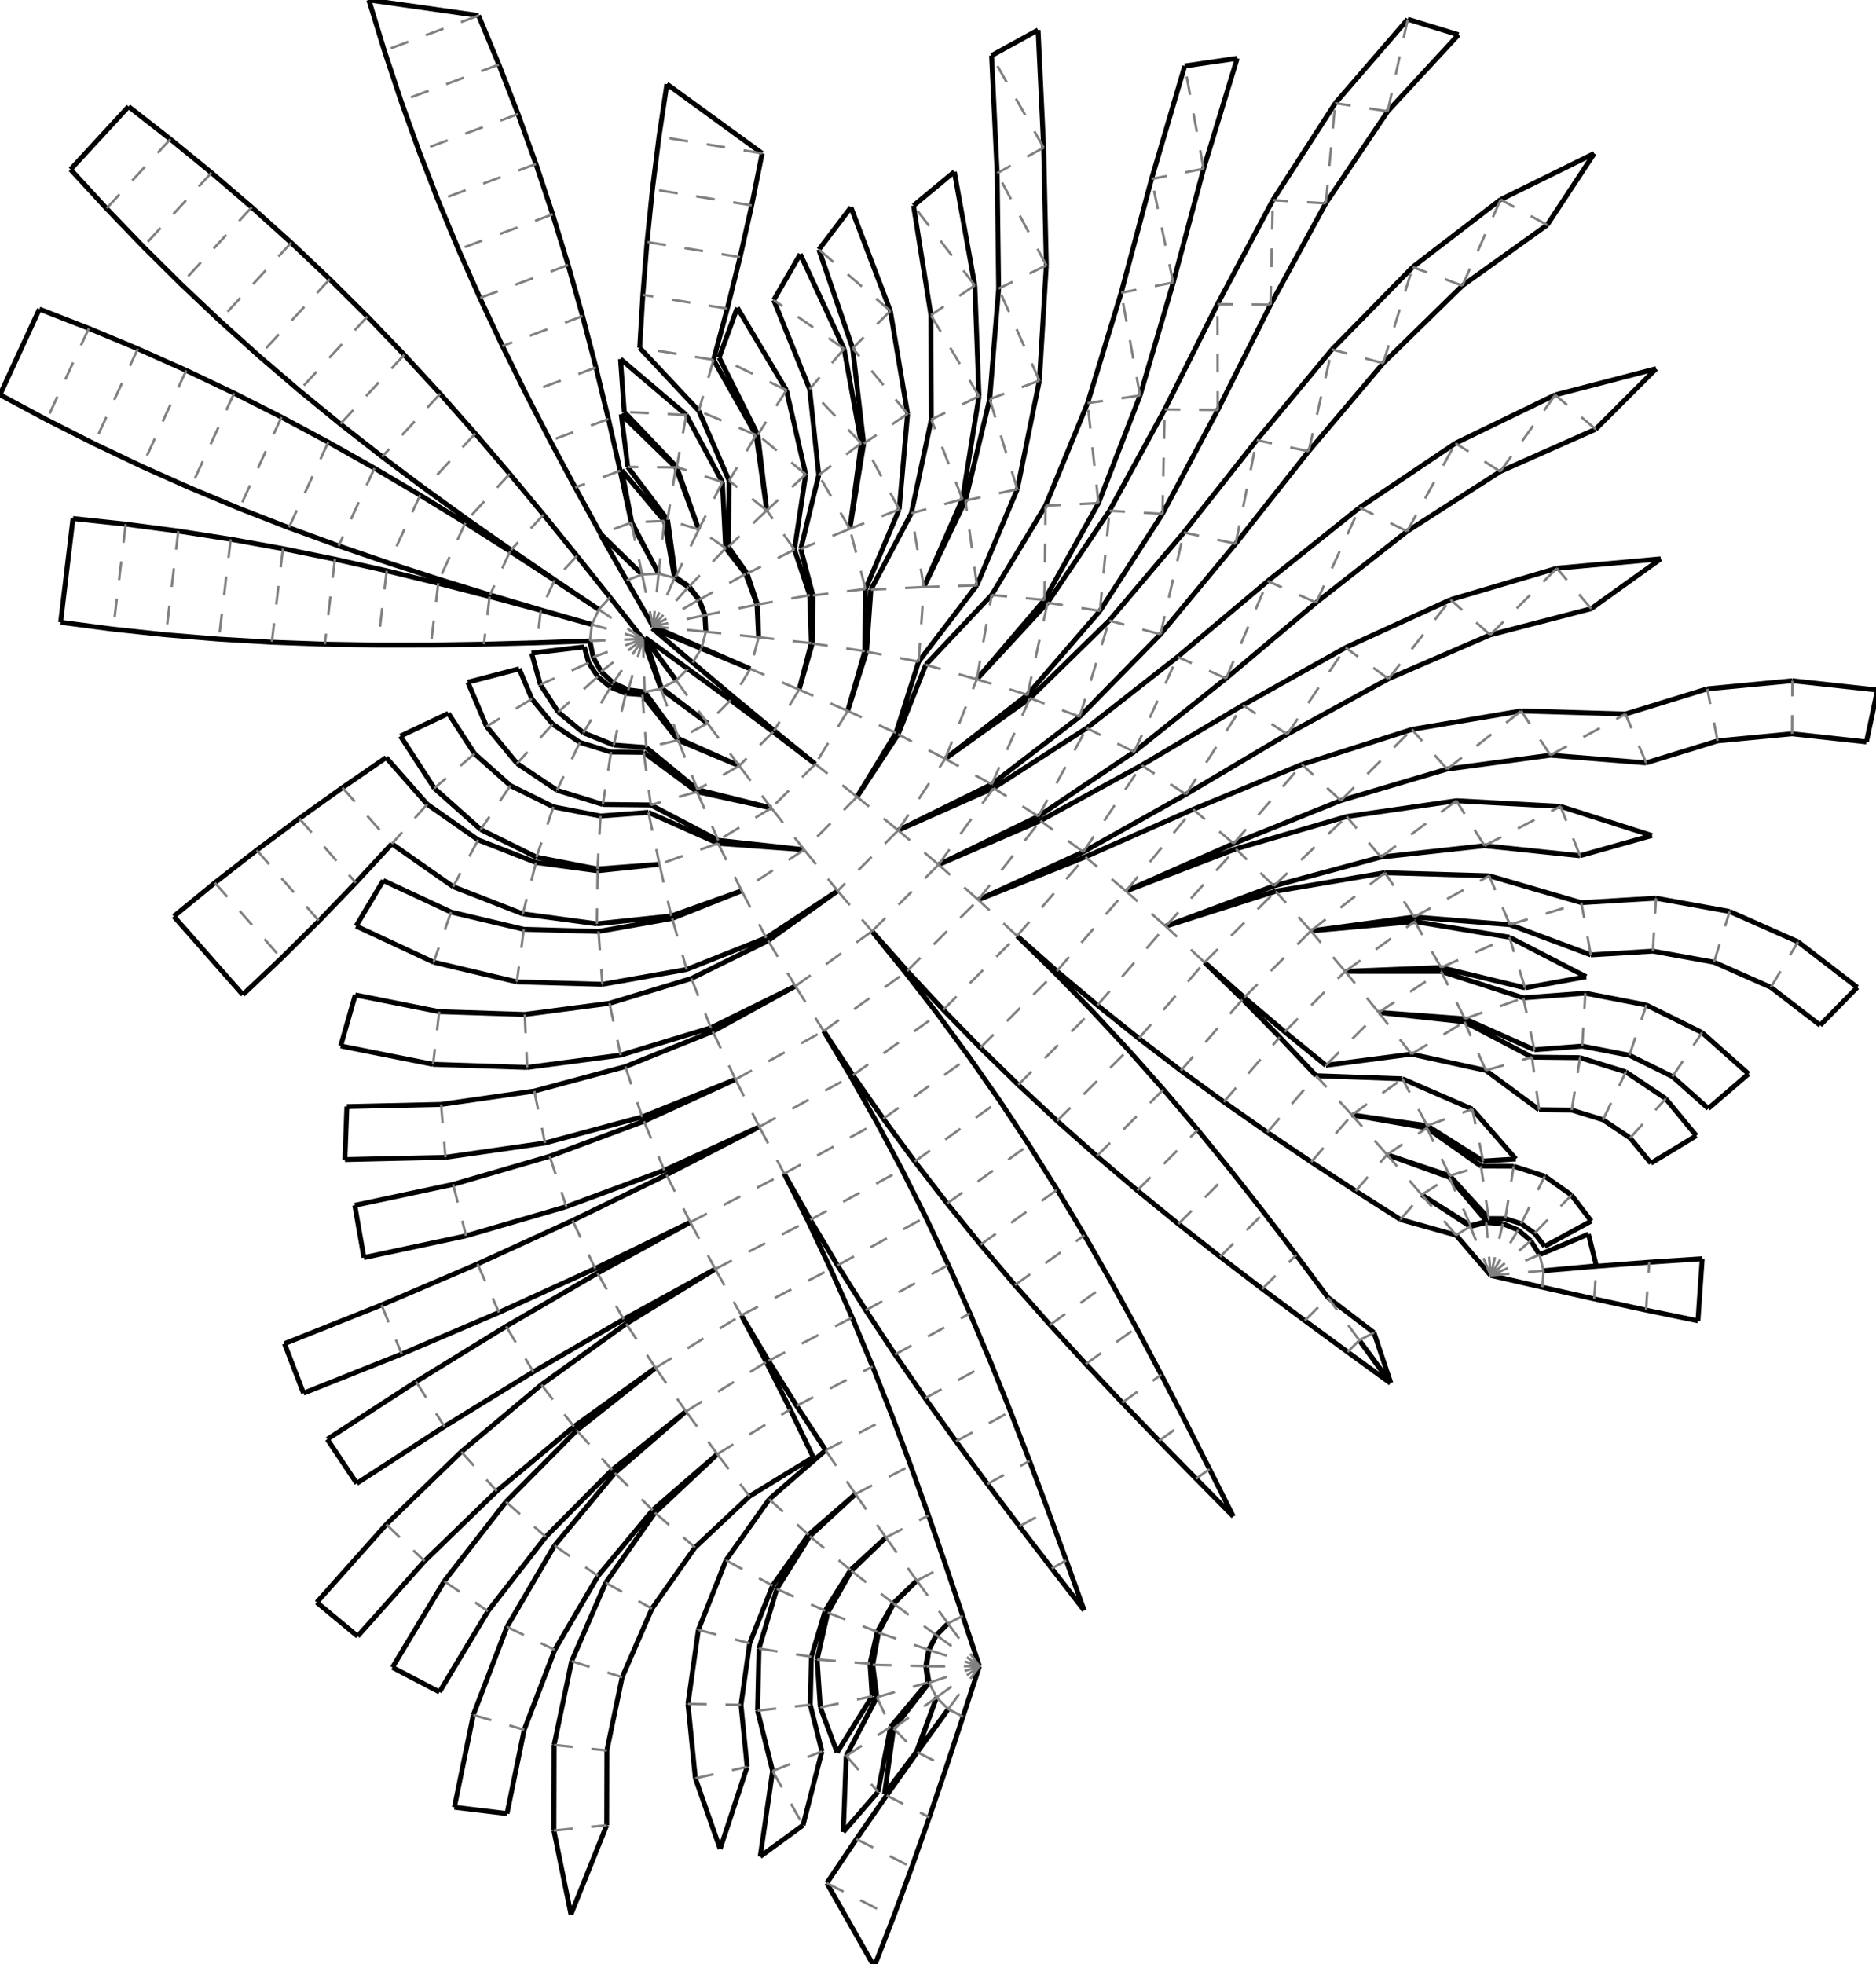 <?xml version="1.0"?>
<svg width="1110" height="1162" version="1.1" xmlns="http://www.w3.org/2000/svg" >
<defs>
<style type="text/css"><![CDATA[
.m {stroke:rgb(255,0,0);stroke-width:1.452;}
.v {stroke:rgb(0,0,255);stroke-width:1.452;}
.b {stroke:rgb(0,0,0);stroke-width:2.905;fill:white}
.n {stroke:rgb(128,128,128);stroke-width:1.452}
.t {stroke:rgb(0,128,0);stroke-width:1.452;}
.c {stroke:rgb(128,128,128);stroke-width:1.452;stroke-dasharray:11.1, 11.1;}
]]></style>
</defs>
<path fill="none" style="stroke:black;stroke-width:2.905;" d=" M 895.609 689.977 L 876.273 689.888 M 880.904 720.928 L 890.693 720.973 M 914.024 695.876 L 895.609 689.977 M 890.693 720.973 L 900.015 723.959 M 929.813 707.038 L 914.024 695.876 M 900.015 723.959 L 908.008 729.61 M 941.514 722.432 L 929.813 707.038 M 913.932 737.403 L 941.514 722.432 M 908.008 729.61 L 913.932 737.403 M 944.535 748.906 L 939.849 730.145 M 913.284 751.79 L 944.535 748.906 M 939.849 730.145 L 910.912 742.293 M 912.614 761.556 L 943.234 768.44 M 944.556 749.149 L 913.284 751.79 M 561.079 1011.16 L 542.726 1036.62 M 559.948 1045.41 L 569.797 1015.61 M 542.278 1036.38 L 554.155 1004.24 M 554.155 1004.24 L 542.528 1036.47 M 542.528 1036.47 L 561.079 1011.16 M 526.956 1021.65 L 548.984 995.406 M 549.7 995.524 L 528.708 1022.61 M 516.358 984.93 L 518.831 1004.11 M 548.984 995.406 L 547.733 985.698 M 519.766 965.896 L 516.358 984.93 M 547.733 985.698 L 549.458 976.062 M 528.74 948.768 L 519.766 965.896 M 549.458 976.062 L 554 967.392 M 542.448 935.131 L 528.74 948.768 M 554 967.392 L 560.94 960.488 M 569.634 955.991 L 559.623 926.247 M 630.88 923.213 L 620.141 893.724 M 603.19 903.027 L 622.298 927.923 M 715.661 869.15 L 701.475 841.155 M 685.757 852.418 L 707.704 874.851 M 772.028 781.297 L 797.337 799.855 M 828.58 721.493 L 861.574 730.745 M 812.941 788.413 L 785.701 767.624 M 841.218 706.858 L 870.188 725.161 M 869.903 725.604 L 841.218 706.858 M 857.805 695.618 L 880.904 720.928 M 870.188 725.161 L 879.64 722.617 M 879.64 722.617 L 857.514 696.45 M 879.149 633.286 L 910.659 656.554 M 877.6 686.913 L 896.898 685.708 M 896.898 685.708 L 871.138 656.202 M 934.862 625.757 L 906.456 625.453 M 910.659 656.554 L 929.994 656.761 M 961.995 634.173 L 934.862 625.757 M 929.994 656.761 L 948.462 662.489 M 985.587 649.998 L 961.995 634.173 M 948.462 662.489 L 964.521 673.261 M 1003.67 671.91 L 985.587 649.998 M 976.827 688.175 L 1003.67 671.91 M 964.521 673.261 L 976.827 688.175 M 943.234 768.44 L 973.905 775.089 M 975.848 746.747 L 944.556 749.149 M 542.726 1036.62 L 524.568 1062.21 M 549.871 1075.13 L 559.948 1045.41 M 519.493 1060.11 L 526.956 1021.65 M 528.708 1022.61 L 523.339 1061.41 M 523.339 1061.41 L 542.278 1036.38 M 485.368 1010.15 L 495.294 1036.77 M 495.294 1036.77 L 516.05 1003.55 M 518.831 1004.11 L 500.682 1038.82 M 483.47 981.807 L 485.368 1010.15 M 516.05 1003.55 L 514.757 984.258 M 489.758 954.104 L 483.47 981.807 M 514.757 984.258 L 519.038 965.401 M 503.707 929.357 L 489.758 954.104 M 519.038 965.401 L 528.532 948.556 M 524.151 909.633 L 503.707 929.357 M 528.532 948.556 L 542.448 935.131 M 559.623 926.247 L 549.383 896.58 M 620.141 893.724 L 609.176 864.318 M 584.272 877.986 L 603.19 903.027 M 701.475 841.155 L 687.074 813.271 M 663.982 829.817 L 685.757 852.418 M 785.701 767.624 L 766.949 742.459 M 746.862 762.546 L 772.028 781.297 M 802.112 704.628 L 828.58 721.493 M 820.68 683.128 L 857.805 695.618 M 857.514 696.45 L 820.68 683.128 M 844.476 666.008 L 877.6 686.913 M 876.273 689.888 L 844.271 667.302 M 866.712 602.765 L 907.874 621.079 M 906.456 625.453 L 866.549 604.543 M 938.018 587.596 L 901.344 590.382 M 907.874 621.079 L 936.201 618.927 M 974.124 594.605 L 938.018 587.596 M 936.201 618.927 L 964.088 624.341 M 1007.09 610.911 L 974.124 594.605 M 964.088 624.341 L 989.552 636.935 M 1034.58 635.352 L 1007.09 610.911 M 1010.78 655.813 L 1034.58 635.352 M 989.552 636.935 L 1010.78 655.813 M 1004.65 781.392 L 1007.16 744.698 M 973.905 775.089 L 1004.65 781.392 M 1007.16 744.698 L 975.848 746.747 M 524.568 1062.21 L 506.701 1088.02 M 539.46 1104.74 L 549.871 1075.13 M 475.145 1079.82 L 486.293 1036.17 M 500.682 1038.82 L 498.958 1083.84 M 498.958 1083.84 L 519.493 1060.11 M 448.227 1012.07 L 457.127 1047.75 M 486.293 1036.17 L 479.419 1008.6 M 449.079 975.297 L 448.227 1012.07 M 479.419 1008.6 L 480.077 980.202 M 459.621 940.06 L 449.079 975.297 M 480.077 980.202 L 488.22 952.986 M 479.105 908.865 L 459.621 940.06 M 488.22 952.986 L 503.268 928.892 M 506.142 883.93 L 479.105 908.865 M 503.268 928.892 L 524.151 909.633 M 549.383 896.58 L 538.81 867.031 M 609.176 864.318 L 597.881 835.037 M 565.638 852.733 L 584.272 877.986 M 687.074 813.271 L 672.361 785.55 M 642.464 806.972 L 663.982 829.817 M 766.949 742.459 L 747.916 717.505 M 721.909 743.513 L 746.862 762.546 M 775.836 687.467 L 802.112 704.628 M 799.876 659.631 L 844.476 666.008 M 844.271 667.302 L 799.876 659.631 M 835.134 623.671 L 879.149 633.286 M 871.138 656.202 L 829.811 638.261 M 852.66 572.416 L 902.337 584.439 M 901.344 590.382 L 852.705 574.681 M 893.37 547.039 L 941.254 564.913 M 902.337 584.439 L 938.525 577.864 M 938.525 577.864 L 893.094 554.447 M 979.828 531.382 L 935.661 534.031 M 941.254 564.913 L 977.968 562.71 M 1023.37 539.24 L 979.828 531.382 M 977.968 562.71 L 1014.16 569.242 M 1063.83 557.161 L 1023.37 539.24 M 1014.16 569.242 L 1047.79 584.139 M 1098.9 584.132 L 1063.83 557.161 M 1076.95 606.559 L 1098.9 584.132 M 1047.79 584.139 L 1076.95 606.559 M 506.701 1088.02 L 489.21 1114.07 M 528.62 1134.19 L 539.46 1104.74 M 411.432 1052.08 L 426.081 1093.83 M 426.081 1093.83 L 442.072 1045.28 M 457.127 1047.75 L 449.808 1098.34 M 449.808 1098.34 L 475.145 1079.82 M 407.061 1008.05 L 411.432 1052.08 M 442.072 1045.28 L 438.438 1008.68 M 413.214 964.231 L 407.061 1008.05 M 438.438 1008.68 L 443.553 972.261 M 429.543 923.108 L 413.214 964.231 M 443.553 972.261 L 457.127 938.078 M 455.124 887.006 L 429.543 923.108 M 457.127 938.078 L 478.391 908.068 M 488.509 857.969 L 455.124 887.006 M 478.391 908.068 L 506.142 883.93 M 538.81 867.031 L 527.809 837.639 M 597.881 835.037 L 586.162 805.924 M 547.373 827.212 L 565.638 852.733 M 672.361 785.55 L 657.246 758.046 M 621.279 783.817 L 642.464 806.972 M 747.916 717.505 L 728.522 692.832 M 697.235 724.118 L 721.909 743.513 M 749.813 669.925 L 775.836 687.467 M 784.453 630.284 L 835.134 623.671 M 829.811 638.261 L 778.733 636.438 M 815.74 598.997 L 866.712 602.765 M 866.549 604.543 L 815.74 598.997 M 836.765 542.491 L 893.37 547.039 M 893.094 554.447 L 837.067 545.18 M 878.386 500.333 L 934.863 506.269 M 935.661 534.031 L 881.144 518.135 M 917.388 446.786 L 973.993 451.334 M 934.863 506.269 L 977.46 494.303 M 977.46 494.303 L 923.35 477.073 M 1010.15 407.547 L 961.767 422.43 M 973.993 451.334 L 1016.28 438.326 M 1060.55 402.752 L 1010.15 407.547 M 1016.28 438.326 L 1060.33 434.135 M 1110.87 408.244 L 1060.55 402.752 M 1104.32 438.935 L 1110.87 408.244 M 1060.33 434.135 L 1104.32 438.935 M 327.732 1082.96 L 337.834 1132.57 M 337.834 1132.57 L 358.962 1079.85 M 489.21 1114.07 L 517.267 1163.45 M 517.267 1163.45 L 528.62 1134.19 M 327.866 1032.34 L 327.732 1082.96 M 358.962 1079.85 L 359.078 1035.61 M 338.229 982.787 L 327.866 1032.34 M 359.078 1035.61 L 368.137 992.299 M 358.395 936.353 L 338.229 982.787 M 368.137 992.299 L 385.762 951.715 M 387.531 894.955 L 358.395 936.353 M 385.762 951.715 L 411.228 915.532 M 424.434 860.301 L 387.531 894.955 M 411.228 915.532 L 443.482 885.243 M 481.193 862.099 L 467.58 833.821 M 443.482 885.243 L 481.193 862.099 M 527.809 837.639 L 516.296 808.443 M 471.332 831.703 L 488.509 857.969 M 586.162 805.924 L 573.936 777.02 M 529.557 801.376 L 547.373 827.212 M 657.246 758.046 L 641.652 730.81 M 600.503 760.296 L 621.279 783.817 M 728.522 692.832 L 708.7 668.5 M 672.904 704.296 L 697.235 724.118 M 778.733 636.438 L 757.188 613.619 M 724.1 651.932 L 749.813 669.925 M 760.121 610.462 L 784.453 630.284 M 795.918 574.666 L 852.66 572.416 M 852.705 574.681 L 795.918 574.666 M 817.051 507.073 L 878.386 500.333 M 881.144 518.135 L 819.467 516.305 M 856.237 455.03 L 917.388 446.786 M 923.35 477.073 L 861.736 473.73 M 881.757 375.623 L 941.484 360.13 M 961.767 422.43 L 900.09 420.6 M 887.726 278.939 L 944.131 253.923 M 941.484 360.13 L 982.634 330.644 M 982.634 330.644 L 921.181 336.199 M 865.28 169.006 L 915.463 133.103 M 944.131 253.923 L 979.928 218.127 M 979.928 218.127 L 920.2 233.619 M 821.075 65.88 L 862.965 20.575 M 862.965 20.575 L 832.951 11.406 M 915.463 133.103 L 943.284 90.811 M 943.284 90.811 L 887.922 118.057 M 41.763 100.257 L 63.022 123.343 M 76.075 63.036 L 41.763 100.257 M 100.811 82.35 L 76.075 63.036 M 280.041 1014.58 L 268.851 1069.2 M 300.008 1072.96 L 310.168 1023.37 M 268.851 1069.2 L 300.008 1072.96 M 299.979 962.513 L 280.041 1014.58 M 310.168 1023.37 L 328.272 976.095 M 328.135 914.391 L 299.979 962.513 M 328.272 976.095 L 353.837 932.401 M 363.755 871.499 L 328.135 914.391 M 353.837 932.401 L 386.179 893.456 M 405.887 834.984 L 363.755 871.499 M 386.179 893.456 L 424.434 860.301 M 467.58 833.821 L 453.405 805.821 M 516.296 808.443 L 504.203 779.483 M 454.683 805.1 L 471.332 831.703 M 573.936 777.02 L 561.135 748.365 M 512.259 775.19 L 529.557 801.376 M 641.652 730.81 L 625.519 703.891 M 580.199 736.364 L 600.503 760.296 M 708.7 668.5 L 688.396 644.569 M 648.972 683.993 L 672.904 704.296 M 757.188 613.619 L 735.192 591.233 M 698.75 633.429 L 724.1 651.932 M 736.19 590.159 L 760.121 610.462 M 775.614 550.735 L 836.765 542.491 M 837.067 545.18 L 775.614 550.735 M 793.333 473.63 L 856.237 455.03 M 861.736 473.73 L 796.811 483.089 M 821.527 401.608 L 881.757 375.623 M 900.09 420.6 L 835.414 431.549 M 832.535 314.39 L 887.726 278.939 M 921.181 336.199 L 858.277 354.799 M 818.393 214.882 L 865.28 169.006 M 920.2 233.619 L 861.167 262.22 M 784.43 120.286 L 821.075 65.88 M 887.922 118.057 L 835.889 158 M 283.163 9.221 L 218.218 0 M 218.218 0 L 227.401 30.01 M 832.951 11.406 L 790.066 61.042 M 63.022 123.343 L 84.782 145.958 M 125.118 102.202 L 100.811 82.35 M 0 233.516 L 27.669 248.327 M 23.321 182.875 L 0 233.516 M 52.562 194.272 L 23.321 182.875 M 262.845 935.488 L 232.19 986.496 M 260.009 1001.02 L 288.729 953.236 M 232.19 986.496 L 260.009 1001.02 M 299.377 888.509 L 262.845 935.488 M 288.729 953.236 L 322.954 909.224 M 341.262 846.234 L 299.377 888.509 M 322.954 909.224 L 362.194 869.617 M 387.899 809.267 L 341.262 846.234 M 362.194 869.617 L 405.887 834.984 M 453.405 805.821 L 438.62 778.138 M 504.203 779.483 L 491.478 750.795 M 438.62 778.138 L 454.683 805.1 M 561.135 748.365 L 547.71 719.998 M 495.539 748.63 L 512.259 775.19 M 625.519 703.891 L 608.8 677.331 M 560.425 711.994 L 580.199 736.364 M 688.396 644.569 L 667.573 621.089 M 625.492 663.169 L 648.972 683.993 M 735.192 591.233 L 712.71 569.335 M 673.813 614.375 L 698.75 633.429 M 712.71 569.335 L 736.19 590.159 M 753.71 524.124 L 817.051 507.073 M 819.467 516.305 L 754.791 527.255 M 761.635 434.409 L 821.527 401.608 M 835.414 431.549 L 770.346 452.264 M 778.787 356.511 L 832.535 314.39 M 858.277 354.799 L 796.151 383.142 M 774.27 266.998 L 818.393 214.882 M 861.167 262.22 L 804.489 300.305 M 751.752 180.246 L 784.43 120.286 M 835.889 158 L 788.08 206.757 M 712.164 99.836 L 732.046 34.509 M 732.046 34.509 L 700.993 39.05 M 790.066 61.042 L 753.099 118.457 M 227.401 30.01 L 237.283 59.797 M 295.193 38.208 L 283.163 9.221 M 84.782 145.958 L 107.065 168.058 M 148.955 122.617 L 125.118 102.202 M 27.669 248.327 L 55.677 262.487 M 81.529 206.35 L 52.562 194.272 M 228.55 901.879 L 187.421 948.011 M 211.594 968.026 L 251.197 923.606 M 187.421 948.011 L 211.594 968.026 M 272.936 858.873 L 228.55 901.879 M 251.197 923.606 L 293.937 882.195 M 320.343 819.222 L 272.936 858.873 M 293.937 882.195 L 339.586 844.014 M 370.518 783.136 L 320.343 819.222 M 339.586 844.014 L 387.899 809.267 M 423.192 750.809 L 370.518 783.136 M 491.478 750.795 L 478.086 722.412 M 547.71 719.998 L 533.625 691.952 M 479.445 721.688 L 495.539 748.63 M 608.8 677.331 L 591.464 651.17 M 541.226 687.167 L 560.425 711.994 M 667.573 621.089 L 646.206 598.101 M 602.505 641.803 L 625.492 663.169 M 649.327 594.744 L 673.813 614.375 M 689.723 547.969 L 753.71 524.124 M 754.791 527.255 L 689.723 547.969 M 729.95 499.038 L 793.333 473.63 M 796.811 483.089 L 731.254 502.2 M 725.471 401.339 L 778.787 356.511 M 796.151 383.142 L 735.389 417.203 M 731.116 321.678 L 774.27 266.998 M 804.489 300.305 L 750.088 343.811 M 720.542 242.52 L 751.752 180.246 M 788.08 206.757 L 743.596 260.361 M 694.186 167.134 L 712.164 99.836 M 753.099 118.457 L 720.37 179.947 M 617.517 87.359 L 614.225 17.779 M 614.225 17.779 L 586.719 32.889 M 700.993 39.05 L 681.369 105.887 M 237.283 59.797 L 247.885 89.336 M 306.516 67.477 L 295.193 38.208 M 107.065 168.058 L 129.878 189.611 M 172.289 143.603 L 148.955 122.617 M 55.677 262.487 L 84.02 275.963 M 110.194 219.127 L 81.529 206.35 M 35.881 368.155 L 66.997 372.244 M 43.18 306.784 L 35.881 368.155 M 74.387 310.108 L 43.18 306.784 M 246.164 817.423 L 193.672 851.484 M 211.077 877.599 L 262.922 843.958 M 193.672 851.484 L 211.077 877.599 M 299.476 784.662 L 246.164 817.423 M 262.922 843.958 L 315.578 811.6 M 353.576 753.219 L 299.476 784.662 M 315.578 811.6 L 369.012 780.544 M 408.432 723.113 L 353.576 753.219 M 369.012 780.544 L 423.192 750.809 M 478.086 722.412 L 464.009 694.363 M 533.625 691.952 L 518.865 664.257 M 464.009 694.363 L 479.445 721.688 M 591.464 651.17 L 573.499 625.437 M 522.635 661.883 L 541.226 687.167 M 646.206 598.101 L 624.289 575.639 M 580.043 619.886 L 602.505 641.803 M 625.325 574.524 L 649.327 594.744 M 666.224 527.166 L 729.95 499.038 M 731.254 502.2 L 666.224 527.166 M 701.728 469.952 L 761.635 434.409 M 770.346 452.264 L 705.948 478.819 M 750.088 343.811 L 696.772 388.639 M 686.633 375.282 L 731.116 321.678 M 743.596 260.361 L 700.442 315.042 M 687.813 304.01 L 720.542 242.52 M 720.37 179.947 L 689.16 242.221 M 674.562 233.97 L 694.186 167.134 M 681.369 105.887 L 663.391 173.185 M 619.101 156.998 L 617.517 87.359 M 586.719 32.889 L 590.011 102.469 M 450.941 90.733 L 394.602 49.769 M 394.602 49.769 L 389.941 80.804 M 317.118 97.016 L 306.516 67.477 M 247.885 89.336 L 259.208 118.606 M 195.102 165.156 L 172.289 143.603 M 129.878 189.611 L 153.212 210.597 M 138.537 232.603 L 110.194 219.127 M 84.02 275.963 L 112.685 288.74 M 105.503 314.196 L 74.387 310.108 M 66.997 372.244 L 98.204 375.567 M 179.572 824.225 L 237.7 801.062 M 168.313 794.931 L 179.572 824.225 M 225.726 772.052 L 168.313 794.931 M 237.7 801.062 L 295.243 776.479 M 282.56 747.772 L 225.726 772.052 M 295.243 776.479 L 352.165 750.49 M 338.781 722.104 L 282.56 747.772 M 352.165 750.49 L 408.432 723.113 M 394.355 695.063 L 338.781 722.104 M 449.249 666.667 L 394.355 695.063 M 518.865 664.257 L 503.429 636.932 M 504.67 636.15 L 522.635 661.883 M 573.499 625.437 L 554.908 600.153 M 558.125 597.423 L 580.043 619.886 M 624.289 575.639 L 601.827 553.722 M 601.827 553.722 L 625.325 574.524 M 705.948 478.819 L 642.222 506.947 M 640.966 504.013 L 701.728 469.952 M 735.389 417.203 L 675.481 452.746 M 671.07 444.845 L 725.471 401.339 M 700.442 315.042 L 656.319 367.158 M 650.846 361.424 L 687.813 304.01 M 689.16 242.221 L 656.483 302.18 M 649.964 297.672 L 674.562 233.97 M 663.391 173.185 L 643.508 238.512 M 614.995 225.16 L 619.101 156.998 M 590.011 102.469 L 590.891 170.749 M 576.784 168.85 L 564.673 101.647 M 564.673 101.647 L 540.509 121.672 M 444.772 121.504 L 450.941 90.733 M 389.941 80.804 L 386.034 111.944 M 327 126.803 L 317.118 97.016 M 259.208 118.606 L 271.238 147.592 M 217.385 187.256 L 195.102 165.156 M 153.212 210.597 L 177.049 231.012 M 166.545 246.763 L 138.537 232.603 M 112.685 288.74 L 141.652 300.818 M 136.511 319.039 L 105.503 314.196 M 98.204 375.567 L 129.482 378.133 M 102.848 542.116 L 143.685 588.506 M 127.146 522.253 L 102.848 542.116 M 143.685 588.506 L 166.468 566.923 M 215.313 744.01 L 275.762 731.144 M 209.905 713.096 L 215.313 744.01 M 268.112 700.707 L 209.905 713.096 M 275.762 731.144 L 335.111 713.899 M 325.26 684.101 L 268.112 700.707 M 335.111 713.899 L 393.043 692.368 M 381.043 663.37 L 325.26 684.101 M 393.043 692.368 L 449.249 666.667 M 435.164 638.621 L 381.043 663.37 M 503.429 636.932 L 487.335 609.989 M 487.335 609.989 L 504.67 636.15 M 554.908 600.153 L 535.709 575.326 M 536.759 574.436 L 558.125 597.423 M 642.222 506.947 L 578.84 532.355 M 578.84 532.355 L 640.966 504.013 M 675.481 452.746 L 615.59 485.547 M 614.392 482.931 L 671.07 444.845 M 696.772 388.639 L 643.025 430.761 M 638.824 424.039 L 686.633 375.282 M 656.483 302.18 L 619.838 356.587 M 617.998 354.953 L 649.964 297.672 M 643.508 238.512 L 618.617 299.202 M 601.919 289.441 L 614.995 225.16 M 590.891 170.749 L 585.591 236.131 M 579.263 234.399 L 576.784 168.85 M 540.509 121.672 L 550.804 186.456 M 526.803 183.965 L 503.478 122.656 M 503.478 122.656 L 484.499 147.65 M 437.885 152.123 L 444.772 121.504 M 386.034 111.944 L 382.855 143.166 M 336.183 156.814 L 327 126.803 M 271.238 147.592 L 283.942 176.29 M 239.145 209.871 L 217.385 187.256 M 177.049 231.012 L 201.356 250.864 M 194.214 261.573 L 166.545 246.763 M 141.652 300.818 L 170.892 312.215 M 167.397 324.604 L 136.511 319.039 M 129.482 378.133 L 160.813 379.968 M 151.902 502.964 L 127.146 522.253 M 166.468 566.923 L 188.742 544.813 M 204.067 686.054 L 263.562 684.701 M 205.233 654.692 L 204.067 686.054 M 260.972 653.424 L 205.233 654.692 M 263.562 684.701 L 322.47 676.247 M 316.16 645.504 L 260.972 653.424 M 322.47 676.247 L 379.945 660.813 M 370.007 631.045 L 316.16 645.504 M 379.945 660.813 L 435.164 638.621 M 421.739 610.254 L 370.007 631.045 M 470.615 583.43 L 421.739 610.254 M 535.709 575.326 L 515.935 550.956 M 515.935 550.956 L 536.759 574.436 M 615.59 485.547 L 555.359 511.532 M 555.359 511.532 L 614.392 482.931 M 643.025 430.761 L 587.833 466.212 M 586.791 463.982 L 638.824 424.039 M 656.319 367.158 L 609.433 413.033 M 607.961 411.061 L 650.846 361.424 M 618.617 299.202 L 586.75 352.04 M 578.002 346.321 L 601.919 289.441 M 585.591 236.131 L 571.261 296.148 M 569.459 295.319 L 579.263 234.399 M 550.804 186.456 L 551.056 248.159 M 537.009 244.819 L 526.803 183.965 M 484.499 147.65 L 504.483 206.028 M 499.417 206.345 L 473.486 150.355 M 473.486 150.355 L 457.793 177.533 M 430.328 182.583 L 437.885 152.123 M 382.855 143.166 L 380.363 174.451 M 344.706 187.018 L 336.183 156.814 M 283.942 176.29 L 297.272 204.702 M 260.404 232.957 L 239.145 209.871 M 201.356 250.864 L 226.092 270.178 M 221.551 276.987 L 194.214 261.573 M 170.892 312.215 L 200.376 322.969 M 198.154 330.846 L 167.397 324.604 M 160.813 379.968 L 192.175 381.115 M 177.075 484.222 L 151.902 502.964 M 188.742 544.813 L 210.525 522.221 M 201.574 618.814 L 256.254 629.701 M 210.198 588.638 L 201.574 618.814 M 259.846 598.524 L 210.198 588.638 M 256.254 629.701 L 311.977 631.535 M 310.442 600.189 L 259.846 598.524 M 311.977 631.535 L 367.255 624.265 M 360.633 593.588 L 310.442 600.189 M 367.255 624.265 L 420.61 608.085 M 409.078 578.897 L 360.633 593.588 M 420.61 608.085 L 470.615 583.43 M 454.482 556.51 L 409.078 578.897 M 495.632 527.025 L 454.482 556.51 M 587.833 466.212 L 531.428 491.228 M 531.428 491.228 L 586.791 463.982 M 609.433 413.033 L 559.249 448.936 M 559.249 448.936 L 607.961 411.061 M 619.838 356.587 L 577.947 401.892 M 577.947 401.892 L 617.998 354.953 M 571.261 296.148 L 546.634 347.318 M 546.634 347.318 L 569.459 295.319 M 551.056 248.159 L 539.214 303.698 M 532.025 301.388 L 537.009 244.819 M 504.483 206.028 L 511.037 262.436 M 509.566 262.218 L 499.417 206.345 M 457.793 177.533 L 479.026 230.202 M 465.313 230.817 L 436.249 182.03 M 436.249 182.03 L 425.498 211.515 M 422.166 212.886 L 430.328 182.583 M 380.363 174.451 L 378.494 205.779 M 352.625 217.386 L 344.706 187.018 M 297.272 204.702 L 311.166 232.842 M 281.199 256.462 L 260.404 232.957 M 226.092 270.178 L 251.209 288.995 M 248.576 292.943 L 221.551 276.987 M 200.376 322.969 L 230.069 333.132 M 228.78 337.699 L 198.154 330.846 M 192.175 381.115 L 223.554 381.636 M 202.617 465.986 L 177.075 484.222 M 210.525 522.221 L 231.853 499.198 M 210.687 547.862 L 256.578 569.235 M 226.759 520.906 L 210.687 547.862 M 266.869 539.586 L 226.759 520.906 M 256.578 569.235 L 305.841 580.89 M 309.926 549.773 L 266.869 539.586 M 305.841 580.89 L 356.443 582.346 M 354.154 551.046 L 309.926 549.773 M 356.443 582.346 L 406.295 573.544 M 397.727 543.352 L 354.154 551.046 M 406.295 573.544 L 453.339 554.846 M 438.844 527.01 L 397.727 543.352 M 453.339 554.846 L 495.632 527.025 M 531.413 434.441 L 507.097 471.406 M 547.756 393.323 L 531.413 434.441 M 586.75 352.04 L 547.756 393.323 M 543.54 391.456 L 578.002 346.321 M 539.214 303.698 L 515.289 348.863 M 512.127 348.466 L 532.025 301.388 M 511.037 262.436 L 502.822 312.882 M 502.822 312.882 L 509.566 262.218 M 479.026 230.202 L 484.441 281.025 M 476.729 280.636 L 465.313 230.817 M 425.498 211.515 L 448.36 257.228 M 447.355 257.359 L 422.166 212.886 M 378.494 205.779 L 413.475 243.043 M 406.101 245.472 L 367.142 212.388 M 367.142 212.388 L 369.364 243.693 M 360.012 247.888 L 352.625 217.386 M 311.166 232.842 L 325.549 260.736 M 301.58 280.328 L 281.199 256.462 M 251.209 288.995 L 276.651 307.37 M 275.319 309.368 L 248.576 292.943 M 230.069 333.132 L 259.934 342.776 M 259.282 345.086 L 228.78 337.699 M 223.554 381.636 L 254.938 381.609 M 228.473 448.199 L 202.617 465.986 M 252.776 475.806 L 228.473 448.199 M 231.853 499.198 L 268.106 524.564 M 282.912 496.892 L 252.776 475.806 M 268.106 524.564 L 309.326 540.648 M 317.175 510.261 L 282.912 496.892 M 309.326 540.648 L 353.178 546.54 M 353.628 515.159 L 317.175 510.261 M 353.178 546.54 L 397.181 541.906 M 390.205 511.308 L 353.628 515.159 M 397.181 541.906 L 438.844 527.01 M 475.81 502.693 L 424.838 498.925 M 425.001 497.147 L 475.81 502.693 M 507.097 471.406 L 530.108 433.614 M 530.108 433.614 L 543.54 391.456 M 512.717 385.553 L 501.551 420.597 M 515.289 348.863 L 512.717 385.553 M 473.79 324.801 L 480.976 352.285 M 484.441 281.025 L 473.79 324.801 M 470.057 325.193 L 476.729 280.636 M 448.36 257.228 L 453.705 301.963 M 453.705 301.963 L 447.355 257.359 M 413.475 243.043 L 431.392 284.38 M 427.417 285.163 L 406.101 245.472 M 369.364 243.693 L 400.415 276.336 M 399.85 276.541 L 367.586 245.096 M 367.586 245.096 L 371.444 276.242 M 366.955 278.494 L 360.012 247.888 M 325.549 260.736 L 340.337 288.417 M 321.611 304.487 L 301.58 280.328 M 276.651 307.37 L 302.357 325.374 M 301.819 326.18 L 275.319 309.368 M 259.934 342.776 L 289.936 351.984 M 289.673 352.917 L 259.282 345.086 M 254.938 381.609 L 286.318 381.126 M 236.928 435.5 L 256.973 466.338 M 265.288 422.059 L 236.928 435.5 M 280.77 445.878 L 265.288 422.059 M 256.973 466.338 L 284.457 490.78 M 301.998 464.755 L 280.77 445.878 M 284.457 490.78 L 317.425 507.085 M 327.462 477.349 L 301.998 464.755 M 317.425 507.085 L 353.531 514.094 M 355.349 482.763 L 327.462 477.349 M 353.531 514.094 L 390.205 511.308 M 383.675 480.611 L 355.349 482.763 M 424.838 498.925 L 383.675 480.611 M 385.094 476.238 L 425.001 497.147 M 456.416 478.019 L 412.401 468.404 M 412.699 467.128 L 456.416 478.019 M 482.423 452.012 L 457.47 432.979 M 458.034 432.261 L 482.423 452.012 M 501.551 420.597 L 511.693 385.243 M 480.641 380.69 L 472.808 407.997 M 511.693 385.243 L 512.127 348.466 M 480.976 352.285 L 480.641 380.69 M 479.081 352.129 L 470.057 325.193 M 442.052 339.359 L 448.195 357.693 M 430.922 323.547 L 442.052 339.359 M 431.392 284.38 L 430.922 323.547 M 429.35 324.285 L 427.417 285.163 M 400.415 276.336 L 413.457 313.271 M 413.457 313.271 L 399.85 276.541 M 371.444 276.242 L 394.988 307.546 M 393.106 308.207 L 367.901 278.225 M 367.901 278.225 L 373.788 309.051 M 373.553 309.176 L 366.955 278.494 M 340.337 288.417 L 355.435 315.931 M 341.37 328.87 L 321.611 304.487 M 302.357 325.374 L 328.264 343.087 M 328.129 343.29 L 301.819 326.18 M 289.936 351.984 L 320.04 360.853 M 319.974 361.088 L 289.673 352.917 M 286.318 381.126 L 317.691 380.289 M 276.825 403.613 L 287.883 429.781 M 307.196 395.704 L 276.825 403.613 M 314.722 413.515 L 307.196 395.704 M 287.883 429.781 L 305.963 451.692 M 327.029 428.43 L 314.722 413.515 M 305.963 451.692 L 329.555 467.517 M 343.087 439.201 L 327.029 428.43 M 329.555 467.517 L 356.688 475.934 M 361.556 444.93 L 343.087 439.201 M 356.688 475.934 L 385.094 476.238 M 380.891 445.137 L 361.556 444.93 M 412.401 468.404 L 380.891 445.137 M 382.431 442.266 L 412.699 467.128 M 437.382 453.066 L 401.268 437.9 M 401.619 437.091 L 437.382 453.066 M 457.47 432.979 L 432.304 414.227 M 433.868 412.237 L 458.034 432.261 M 472.808 407.997 L 480.025 380.521 M 480.025 380.521 L 479.081 352.129 M 448.195 357.693 L 448.837 377.019 M 447.898 357.705 L 441.196 339.568 M 413.755 354.797 L 417.148 363.979 M 441.196 339.568 L 429.35 324.285 M 407.759 347.061 L 413.755 354.797 M 399.713 341.485 L 407.759 347.061 M 394.988 307.546 L 399.713 341.485 M 399.147 341.937 L 393.106 308.207 M 373.788 309.051 L 389.691 339.404 M 389.691 339.404 L 373.553 309.176 M 355.435 315.931 L 379.915 339.908 M 379.915 339.908 L 355.249 316.122 M 355.249 316.122 L 370.77 343.399 M 360.941 353.404 L 341.37 328.87 M 328.264 343.087 L 354.306 360.601 M 354.306 360.601 L 328.129 343.29 M 320.04 360.853 L 350.212 369.492 M 350.212 369.492 L 319.974 361.088 M 317.691 380.289 L 349.056 379.212 M 314.553 386.419 L 319.739 405.048 M 345.715 382.7 L 314.553 386.419 M 348.341 392.13 L 345.715 382.7 M 319.739 405.048 L 330.286 421.254 M 353.68 400.334 L 348.341 392.13 M 330.286 421.254 L 345.218 433.54 M 361.239 406.553 L 353.68 400.334 M 345.218 433.54 L 363.153 440.767 M 370.318 410.212 L 361.239 406.553 M 363.153 440.767 L 382.431 442.266 M 380.078 410.971 L 370.318 410.212 M 401.268 437.9 L 380.078 410.971 M 381.462 409.38 L 401.619 437.091 M 418.631 427.9 L 391.075 407.532 M 391.391 407.111 L 418.631 427.9 M 432.304 414.227 L 406.995 395.67 M 409.857 392.028 L 433.868 412.237 M 443.925 395.721 L 414.948 383.667 M 415.137 383.224 L 443.925 395.721 M 448.837 377.019 L 447.898 357.705 M 417.148 363.979 L 417.623 373.756 M 889.174 723.995 L 879.412 723.278 M 898.241 727.685 L 889.174 723.995 M 905.73 733.989 L 898.241 727.685 M 910.912 742.293 L 905.73 733.989 M 882.022 754.553 L 912.614 761.556 M 569.797 1015.61 L 579.53 985.773 M 548.147 985.859 L 549.7 995.524 M 549.647 976.186 L 548.147 985.859 M 554.054 967.445 L 549.647 976.186 M 560.94 960.488 L 554.054 967.445 M 579.53 985.773 L 569.634 955.991 M 641.504 952.744 L 630.88 923.213 M 622.298 927.923 L 641.504 952.744 M 729.738 897.199 L 715.661 869.15 M 707.704 874.851 L 729.738 897.199 M 822.718 818.314 L 804.259 792.933 M 797.337 799.855 L 822.718 818.314 M 822.914 818.17 L 812.941 788.413 M 804.259 792.933 L 822.914 818.17 M 861.574 730.745 L 882.022 754.553 M 879.412 723.278 L 869.903 725.604 M 417.072 363.983 L 413.537 354.855 M 413.537 354.855 L 407.362 347.26 M 407.362 347.26 L 399.147 341.937 M 370.77 343.399 L 386.397 370.615 M 380.416 378.013 L 360.941 353.404 M 349.056 379.212 L 350.951 388.816 M 350.951 388.816 L 355.712 397.369 M 355.712 397.369 L 362.877 404.038 M 362.877 404.038 L 371.748 408.176 M 371.748 408.176 L 381.462 409.38 M 391.075 407.532 L 380.416 378.013 M 400.073 402.591 L 381.417 377.355 M 381.417 377.355 L 391.391 407.111 M 406.995 395.67 L 381.614 377.21 M 381.614 377.21 L 400.073 402.591 M 414.948 383.667 L 385.925 371.726 M 385.925 371.726 L 409.857 392.028 M 386.397 370.615 L 415.137 383.224 M 417.623 373.756 L 417.072 363.983" />
<path fill="none" class="c" d=" M 515.935 550.956 L 555.359 511.532 M 495.632 527.025 L 515.935 550.956 M 555.359 511.532 L 531.428 491.228 M 531.428 491.228 L 495.632 527.025 M 555.359 511.532 L 587.833 466.212 M 475.81 502.693 L 495.632 527.025 M 531.428 491.228 L 507.097 471.406 M 507.097 471.406 L 475.81 502.693 M 531.428 491.228 L 559.249 448.936 M 559.249 448.936 L 531.413 434.441 M 559.249 448.936 L 577.947 401.892 M 577.947 401.892 L 547.756 393.323 M 577.947 401.892 L 586.75 352.04 M 456.416 478.019 L 475.81 502.693 M 507.097 471.406 L 482.423 452.012 M 482.423 452.012 L 456.416 478.019 M 530.108 433.614 L 501.551 420.597 M 501.551 420.597 L 482.423 452.012 M 543.54 391.456 L 512.717 385.553 M 543.54 391.456 L 546.634 347.318 M 546.634 347.318 L 515.289 348.863 M 437.382 453.066 L 456.416 478.019 M 457.47 432.979 L 437.382 453.066 M 501.551 420.597 L 472.808 407.997 M 472.808 407.997 L 458.034 432.261 M 511.693 385.243 L 480.641 380.69 M 512.127 348.466 L 480.976 352.285 M 418.631 427.9 L 437.382 453.066 M 432.304 414.227 L 418.631 427.9 M 472.808 407.997 L 443.925 395.721 M 443.925 395.721 L 433.868 412.237 M 480.025 380.521 L 448.837 377.019 M 448.837 377.019 L 443.925 395.721 M 479.081 352.129 L 448.195 357.693 M 400.073 402.591 L 418.631 427.9 M 406.995 395.67 L 400.073 402.591 M 414.948 383.667 L 409.857 392.028 M 448.837 377.019 L 417.623 373.756 M 417.623 373.756 L 415.137 383.224 M 447.898 357.705 L 417.148 363.979 M 417.623 373.756 L 386.397 370.615 M 417.072 363.983 L 386.397 370.615 M 578.84 532.355 L 555.359 511.532 M 578.84 532.355 L 615.59 485.547 M 614.392 482.931 L 587.833 466.212 M 614.392 482.931 L 643.025 430.761 M 586.791 463.982 L 559.249 448.936 M 586.791 463.982 L 609.433 413.033 M 607.961 411.061 L 577.947 401.892 M 607.961 411.061 L 619.838 356.587 M 617.998 354.953 L 586.75 352.04 M 475.81 502.693 L 438.844 527.01 M 578.002 346.321 L 546.634 347.318 M 546.634 347.318 L 539.214 303.698 M 424.838 498.925 L 438.844 527.01 M 456.416 478.019 L 425.001 497.147 M 512.127 348.466 L 502.822 312.882 M 502.822 312.882 L 473.79 324.801 M 502.822 312.882 L 484.441 281.025 M 412.401 468.404 L 425.001 497.147 M 437.382 453.066 L 412.699 467.128 M 470.057 325.193 L 442.052 339.359 M 470.057 325.193 L 453.705 301.963 M 453.705 301.963 L 430.922 323.547 M 453.705 301.963 L 431.392 284.38 M 401.268 437.9 L 412.699 467.128 M 418.631 427.9 L 401.619 437.091 M 441.196 339.568 L 413.755 354.797 M 429.35 324.285 L 407.759 347.061 M 429.35 324.285 L 413.457 313.271 M 413.457 313.271 L 399.713 341.485 M 413.457 313.271 L 394.988 307.546 M 391.075 407.532 L 401.619 437.091 M 400.073 402.591 L 391.391 407.111 M 413.537 354.855 L 386.397 370.615 M 407.362 347.26 L 386.397 370.615 M 399.147 341.937 L 386.397 370.615 M 399.147 341.937 L 389.691 339.404 M 389.691 339.404 L 386.397 370.615 M 389.691 339.404 L 379.915 339.908 M 379.915 339.908 L 386.397 370.615 M 379.915 339.908 L 370.77 343.399 M 536.759 574.436 L 578.84 532.355 M 601.827 553.722 L 578.84 532.355 M 640.966 504.013 L 615.59 485.547 M 640.966 504.013 L 675.481 452.746 M 671.07 444.845 L 643.025 430.761 M 671.07 444.845 L 696.772 388.639 M 638.824 424.039 L 609.433 413.033 M 638.824 424.039 L 656.319 367.158 M 650.846 361.424 L 619.838 356.587 M 617.998 354.953 L 618.617 299.202 M 470.615 583.43 L 515.935 550.956 M 454.482 556.51 L 470.615 583.43 M 578.002 346.321 L 571.261 296.148 M 569.459 295.319 L 539.214 303.698 M 569.459 295.319 L 551.056 248.159 M 438.844 527.01 L 453.339 554.846 M 532.025 301.388 L 502.822 312.882 M 532.025 301.388 L 511.037 262.436 M 509.566 262.218 L 484.441 281.025 M 509.566 262.218 L 479.026 230.202 M 424.838 498.925 L 390.205 511.308 M 476.729 280.636 L 453.705 301.963 M 476.729 280.636 L 448.36 257.228 M 447.355 257.359 L 431.392 284.38 M 447.355 257.359 L 413.475 243.043 M 383.675 480.611 L 390.205 511.308 M 412.401 468.404 L 385.094 476.238 M 427.417 285.163 L 413.457 313.271 M 427.417 285.163 L 400.415 276.336 M 399.85 276.541 L 394.988 307.546 M 399.85 276.541 L 371.444 276.242 M 380.891 445.137 L 385.094 476.238 M 401.268 437.9 L 382.431 442.266 M 393.106 308.207 L 389.691 339.404 M 393.106 308.207 L 373.788 309.051 M 373.553 309.176 L 379.915 339.908 M 373.553 309.176 L 355.435 315.931 M 380.078 410.971 L 382.431 442.266 M 391.075 407.532 L 381.462 409.38 M 380.416 378.013 L 381.462 409.38 M 601.827 553.722 L 642.222 506.947 M 701.728 469.952 L 675.481 452.746 M 701.728 469.952 L 735.389 417.203 M 725.471 401.339 L 696.772 388.639 M 686.633 375.282 L 656.319 367.158 M 650.846 361.424 L 656.483 302.18 M 649.964 297.672 L 618.617 299.202 M 649.964 297.672 L 643.508 238.512 M 601.919 289.441 L 571.261 296.148 M 601.919 289.441 L 585.591 236.131 M 579.263 234.399 L 551.056 248.159 M 579.263 234.399 L 550.804 186.456 M 537.009 244.819 L 511.037 262.436 M 537.009 244.819 L 504.483 206.028 M 499.417 206.345 L 479.026 230.202 M 499.417 206.345 L 457.793 177.533 M 465.313 230.817 L 448.36 257.228 M 465.313 230.817 L 425.498 211.515 M 422.166 212.886 L 413.475 243.043 M 422.166 212.886 L 378.494 205.779 M 390.205 511.308 L 397.181 541.906 M 406.101 245.472 L 400.415 276.336 M 406.101 245.472 L 369.364 243.693 M 380.416 378.013 L 371.748 408.176 M 761.635 434.409 L 735.389 417.203 M 725.471 401.339 L 750.088 343.811 M 666.224 527.166 L 642.222 506.947 M 666.224 527.166 L 705.948 478.819 M 686.633 375.282 L 700.442 315.042 M 687.813 304.01 L 656.483 302.18 M 687.813 304.01 L 689.16 242.221 M 674.562 233.97 L 643.508 238.512 M 674.562 233.97 L 663.391 173.185 M 558.125 597.423 L 601.827 553.722 M 614.995 225.16 L 585.591 236.131 M 614.995 225.16 L 590.891 170.749 M 576.784 168.85 L 550.804 186.456 M 576.784 168.85 L 540.509 121.672 M 487.335 609.989 L 535.709 575.326 M 470.615 583.43 L 487.335 609.989 M 526.803 183.965 L 504.483 206.028 M 526.803 183.965 L 484.499 147.65 M 409.078 578.897 L 420.61 608.085 M 397.727 543.352 L 406.295 573.544 M 355.349 482.763 L 353.531 514.094 M 366.955 278.494 L 340.337 288.417 M 361.556 444.93 L 356.688 475.934 M 370.318 410.212 L 363.153 440.767 M 380.416 378.013 L 362.877 404.038 M 778.787 356.511 L 750.088 343.811 M 761.635 434.409 L 796.151 383.142 M 778.787 356.511 L 804.489 300.305 M 625.325 574.524 L 666.224 527.166 M 729.95 499.038 L 705.948 478.819 M 729.95 499.038 L 770.346 452.264 M 731.116 321.678 L 700.442 315.042 M 731.116 321.678 L 743.596 260.361 M 720.542 242.52 L 689.16 242.221 M 720.542 242.52 L 720.37 179.947 M 694.186 167.134 L 663.391 173.185 M 694.186 167.134 L 681.369 105.887 M 619.101 156.998 L 590.891 170.749 M 619.101 156.998 L 590.011 102.469 M 430.328 182.583 L 380.363 174.451 M 353.628 515.159 L 353.178 546.54 M 380.416 378.013 L 355.712 397.369 M 821.527 401.608 L 796.151 383.142 M 832.535 314.39 L 804.489 300.305 M 821.527 401.608 L 858.277 354.799 M 832.535 314.39 L 861.167 262.22 M 649.327 594.744 L 689.723 547.969 M 793.333 473.63 L 770.346 452.264 M 774.27 266.998 L 743.596 260.361 M 751.752 180.246 L 720.37 179.947 M 774.27 266.998 L 788.08 206.757 M 712.164 99.836 L 681.369 105.887 M 751.752 180.246 L 753.099 118.457 M 712.164 99.836 L 700.993 39.05 M 689.723 547.969 L 666.224 527.166 M 689.723 547.969 L 731.254 502.2 M 617.517 87.359 L 590.011 102.469 M 617.517 87.359 L 586.719 32.889 M 580.043 619.886 L 624.289 575.639 M 504.67 636.15 L 554.908 600.153 M 435.164 638.621 L 487.335 609.989 M 421.739 610.254 L 435.164 638.621 M 360.633 593.588 L 367.255 624.265 M 354.154 551.046 L 356.443 582.346 M 360.012 247.888 L 325.549 260.736 M 327.462 477.349 L 317.425 507.085 M 343.087 439.201 L 329.555 467.517 M 361.239 406.553 L 345.218 433.54 M 380.416 378.013 L 350.951 388.816 M 881.757 375.623 L 858.277 354.799 M 887.726 278.939 L 861.167 262.22 M 881.757 375.623 L 921.181 336.199 M 887.726 278.939 L 920.2 233.619 M 673.813 614.375 L 712.71 569.335 M 793.333 473.63 L 835.414 431.549 M 818.393 214.882 L 788.08 206.757 M 784.43 120.286 L 753.099 118.457 M 818.393 214.882 L 835.889 158 M 784.43 120.286 L 790.066 61.042 M 712.71 569.335 L 689.723 547.969 M 753.71 524.124 L 731.254 502.2 M 712.71 569.335 L 754.791 527.255 M 753.71 524.124 L 796.811 483.089 M 602.505 641.803 L 646.206 598.101 M 437.885 152.123 L 382.855 143.166 M 317.175 510.261 L 309.326 540.648 M 380.416 378.013 L 349.056 379.212 M 941.484 360.13 L 921.181 336.199 M 944.131 253.923 L 920.2 233.619 M 698.75 633.429 L 735.192 591.233 M 856.237 455.03 L 835.414 431.549 M 856.237 455.03 L 900.09 420.6 M 865.28 169.006 L 835.889 158 M 821.075 65.88 L 790.066 61.042 M 865.28 169.006 L 887.922 118.057 M 821.075 65.88 L 832.951 11.406 M 775.614 550.735 L 754.791 527.255 M 736.19 590.159 L 775.614 550.735 M 817.051 507.073 L 796.811 483.089 M 775.614 550.735 L 819.467 516.305 M 625.492 663.169 L 667.573 621.089 M 522.635 661.883 L 573.499 625.437 M 449.249 666.667 L 503.429 636.932 M 435.164 638.621 L 449.249 666.667 M 370.007 631.045 L 379.945 660.813 M 310.442 600.189 L 311.977 631.535 M 309.926 549.773 L 305.841 580.89 M 352.625 217.386 L 311.166 232.842 M 301.998 464.755 L 284.457 490.78 M 327.029 428.43 L 305.963 451.692 M 353.68 400.334 L 330.286 421.254 M 350.212 369.492 L 349.056 379.212 M 380.416 378.013 L 350.212 369.492 M 724.1 651.932 L 757.188 613.619 M 917.388 446.786 L 900.09 420.6 M 917.388 446.786 L 961.767 422.43 M 915.463 133.103 L 887.922 118.057 M 795.918 574.666 L 775.614 550.735 M 760.121 610.462 L 795.918 574.666 M 836.765 542.491 L 819.467 516.305 M 795.918 574.666 L 837.067 545.18 M 817.051 507.073 L 861.736 473.73 M 648.972 683.993 L 688.396 644.569 M 541.226 687.167 L 591.464 651.17 M 444.772 121.504 L 386.034 111.944 M 282.912 496.892 L 268.106 524.564 M 354.306 360.601 L 350.212 369.492 M 380.416 378.013 L 354.306 360.601 M 749.813 669.925 L 778.733 636.438 M 973.993 451.334 L 961.767 422.43 M 815.74 598.997 L 795.918 574.666 M 784.453 630.284 L 815.74 598.997 M 852.66 572.416 L 837.067 545.18 M 815.74 598.997 L 852.705 574.681 M 878.386 500.333 L 861.736 473.73 M 836.765 542.491 L 881.144 518.135 M 878.386 500.333 L 923.35 477.073 M 672.904 704.296 L 708.7 668.5 M 560.425 711.994 L 608.8 677.331 M 464.009 694.363 L 518.865 664.257 M 449.249 666.667 L 464.009 694.363 M 381.043 663.37 L 393.043 692.368 M 316.16 645.504 L 322.47 676.247 M 259.846 598.524 L 256.254 629.701 M 344.706 187.018 L 297.272 204.702 M 266.869 539.586 L 256.578 569.235 M 280.77 445.878 L 256.973 466.338 M 314.722 413.515 L 287.883 429.781 M 319.974 361.088 L 317.691 380.289 M 348.341 392.13 L 319.739 405.048 M 360.941 353.404 L 354.306 360.601 M 775.836 687.467 L 799.876 659.631 M 820.68 683.128 L 799.876 659.631 M 799.876 659.631 L 778.733 636.438 M 835.134 623.671 L 815.74 598.997 M 799.876 659.631 L 829.811 638.261 M 866.712 602.765 L 852.705 574.681 M 835.134 623.671 L 866.549 604.543 M 893.37 547.039 L 881.144 518.135 M 852.66 572.416 L 893.094 554.447 M 934.863 506.269 L 923.35 477.073 M 893.37 547.039 L 935.661 534.031 M 1016.28 438.326 L 1010.15 407.547 M 697.235 724.118 L 728.522 692.832 M 580.199 736.364 L 625.519 703.891 M 479.445 721.688 L 533.625 691.952 M 450.941 90.733 L 389.941 80.804 M 252.776 475.806 L 231.853 499.198 M 328.129 343.29 L 320.04 360.853 M 820.68 683.128 L 844.271 667.302 M 857.805 695.618 L 844.271 667.302 M 802.112 704.628 L 820.68 683.128 M 844.476 666.008 L 829.811 638.261 M 879.149 633.286 L 866.549 604.543 M 844.476 666.008 L 871.138 656.202 M 902.337 584.439 L 893.094 554.447 M 866.712 602.765 L 901.344 590.382 M 941.254 564.913 L 935.661 534.031 M 721.909 743.513 L 747.916 717.505 M 1060.33 434.135 L 1060.55 402.752 M 600.503 760.296 L 641.652 730.81 M 495.539 748.63 L 547.71 719.998 M 408.432 723.113 L 464.009 694.363 M 394.355 695.063 L 408.432 723.113 M 325.26 684.101 L 335.111 713.899 M 260.972 653.424 L 263.562 684.701 M 336.183 156.814 L 283.942 176.29 M 289.673 352.917 L 286.318 381.126 M 341.37 328.87 L 328.264 343.087 M 857.805 695.618 L 876.273 689.888 M 841.218 706.858 L 820.68 683.128 M 828.58 721.493 L 841.218 706.858 M 841.218 706.858 L 857.514 696.45 M 877.6 686.913 L 871.138 656.202 M 907.874 621.079 L 901.344 590.382 M 879.149 633.286 L 906.456 625.453 M 746.862 762.546 L 766.949 742.459 M 977.968 562.71 L 979.828 531.382 M 621.279 783.817 L 657.246 758.046 M 512.259 775.19 L 561.135 748.365 M 423.192 750.809 L 478.086 722.412 M 408.432 723.113 L 423.192 750.809 M 202.617 465.986 L 231.853 499.198 M 301.819 326.18 L 289.936 351.984 M 880.904 720.928 L 876.273 689.888 M 861.574 730.745 L 841.218 706.858 M 870.188 725.161 L 857.514 696.45 M 861.574 730.745 L 869.903 725.604 M 910.659 656.554 L 906.456 625.453 M 772.028 781.297 L 785.701 767.624 M 936.201 618.927 L 938.018 587.596 M 1014.16 569.242 L 1023.37 539.24 M 642.464 806.972 L 672.361 785.55 M 529.557 801.376 L 573.936 777.02 M 438.62 778.138 L 491.478 750.795 M 423.192 750.809 L 438.62 778.138 M 353.576 753.219 L 369.012 780.544 M 338.781 722.104 L 352.165 750.49 M 268.112 700.707 L 275.762 731.144 M 327 126.803 L 271.238 147.592 M 259.282 345.086 L 254.938 381.609 M 321.611 304.487 L 302.357 325.374 M 882.022 754.553 L 869.903 725.604 M 882.022 754.553 L 879.412 723.278 M 890.693 720.973 L 895.609 689.977 M 804.259 792.933 L 785.701 767.624 M 797.337 799.855 L 804.259 792.933 M 804.259 792.933 L 812.941 788.413 M 929.994 656.761 L 934.862 625.757 M 964.088 624.341 L 974.124 594.605 M 663.982 829.817 L 687.074 813.271 M 1047.79 584.139 L 1063.83 557.161 M 547.373 827.212 L 586.162 805.924 M 454.683 805.1 L 504.203 779.483 M 387.899 809.267 L 438.62 778.138 M 370.518 783.136 L 387.899 809.267 M 299.476 784.662 L 315.578 811.6 M 177.075 484.222 L 210.525 522.221 M 275.319 309.368 L 259.934 342.776 M 882.022 754.553 L 889.174 723.995 M 882.022 754.553 L 898.241 727.685 M 882.022 754.553 L 905.73 733.989 M 882.022 754.553 L 910.912 742.293 M 913.284 751.79 L 910.912 742.293 M 882.022 754.553 L 913.284 751.79 M 912.614 761.556 L 913.284 751.79 M 900.015 723.959 L 914.024 695.876 M 948.462 662.489 L 961.995 634.173 M 685.757 852.418 L 701.475 841.155 M 989.552 636.935 L 1007.09 610.911 M 565.638 852.733 L 597.881 835.037 M 471.332 831.703 L 516.296 808.443 M 405.887 834.984 L 453.405 805.821 M 387.899 809.267 L 405.887 834.984 M 320.343 819.222 L 339.586 844.014 M 246.164 817.423 L 262.922 843.958 M 282.56 747.772 L 295.243 776.479 M 317.118 97.016 L 259.208 118.606 M 228.78 337.699 L 223.554 381.636 M 301.58 280.328 L 276.651 307.37 M 908.008 729.61 L 929.813 707.038 M 943.234 768.44 L 944.556 749.149 M 707.704 874.851 L 715.661 869.15 M 964.521 673.261 L 985.587 649.998 M 584.272 877.986 L 609.176 864.318 M 488.509 857.969 L 527.809 837.639 M 424.434 860.301 L 467.58 833.821 M 405.887 834.984 L 424.434 860.301 M 341.262 846.234 L 362.194 869.617 M 272.936 858.873 L 293.937 882.195 M 151.902 502.964 L 188.742 544.813 M 248.576 292.943 L 230.069 333.132 M 973.905 775.089 L 975.848 746.747 M 603.19 903.027 L 620.141 893.724 M 506.142 883.93 L 538.81 867.031 M 488.509 857.969 L 506.142 883.93 M 424.434 860.301 L 443.482 885.243 M 363.755 871.499 L 386.179 893.456 M 299.377 888.509 L 322.954 909.224 M 228.55 901.879 L 251.197 923.606 M 306.516 67.477 L 247.885 89.336 M 225.726 772.052 L 237.7 801.062 M 198.154 330.846 L 192.175 381.115 M 281.199 256.462 L 251.209 288.995 M 622.298 927.923 L 630.88 923.213 M 524.151 909.633 L 549.383 896.58 M 506.142 883.93 L 524.151 909.633 M 455.124 887.006 L 478.391 908.068 M 387.531 894.955 L 411.228 915.532 M 328.135 914.391 L 353.837 932.401 M 262.845 935.488 L 288.729 953.236 M 295.193 38.208 L 237.283 59.797 M 127.146 522.253 L 166.468 566.923 M 221.551 276.987 L 200.376 322.969 M 542.448 935.131 L 559.623 926.247 M 524.151 909.633 L 542.448 935.131 M 479.105 908.865 L 503.268 928.892 M 429.543 923.108 L 457.127 938.078 M 358.395 936.353 L 385.762 951.715 M 299.979 962.513 L 328.272 976.095 M 283.163 9.221 L 227.401 30.01 M 167.397 324.604 L 160.813 379.968 M 260.404 232.957 L 226.092 270.178 M 542.448 935.131 L 560.94 960.488 M 560.94 960.488 L 569.634 955.991 M 503.707 929.357 L 528.532 948.556 M 459.621 940.06 L 488.22 952.986 M 413.214 964.231 L 443.553 972.261 M 338.229 982.787 L 368.137 992.299 M 280.041 1014.58 L 310.168 1023.37 M 194.214 261.573 L 170.892 312.215 M 560.94 960.488 L 579.53 985.773 M 528.74 948.768 L 554 967.392 M 489.758 954.104 L 519.038 965.401 M 449.079 975.297 L 480.077 980.202 M 407.061 1008.05 L 438.438 1008.68 M 327.866 1032.34 L 359.078 1035.61 M 136.511 319.039 L 129.482 378.133 M 239.145 209.871 L 201.356 250.864 M 554.054 967.445 L 579.53 985.773 M 519.766 965.896 L 549.458 976.062 M 483.47 981.807 L 514.757 984.258 M 448.227 1012.07 L 479.419 1008.6 M 411.432 1052.08 L 442.072 1045.28 M 327.732 1082.96 L 358.962 1079.85 M 166.545 246.763 L 141.652 300.818 M 549.647 976.186 L 579.53 985.773 M 516.358 984.93 L 547.733 985.698 M 485.368 1010.15 L 516.05 1003.55 M 457.127 1047.75 L 486.293 1036.17 M 105.503 314.196 L 98.204 375.567 M 217.385 187.256 L 177.049 231.012 M 548.147 985.859 L 579.53 985.773 M 518.831 1004.11 L 548.984 995.406 M 457.127 1047.75 L 475.145 1079.82 M 138.537 232.603 L 112.685 288.74 M 549.7 995.524 L 579.53 985.773 M 518.831 1004.11 L 526.956 1021.65 M 500.682 1038.82 L 526.956 1021.65 M 74.387 310.108 L 66.997 372.244 M 195.102 165.156 L 153.212 210.597 M 549.7 995.524 L 554.155 1004.24 M 554.155 1004.24 L 579.53 985.773 M 528.708 1022.61 L 554.155 1004.24 M 500.682 1038.82 L 519.493 1060.11 M 110.194 219.127 L 84.02 275.963 M 554.155 1004.24 L 561.079 1011.16 M 561.079 1011.16 L 579.53 985.773 M 528.708 1022.61 L 542.278 1036.38 M 81.529 206.35 L 55.677 262.487 M 172.289 143.603 L 129.878 189.611 M 561.079 1011.16 L 569.797 1015.61 M 52.562 194.272 L 27.669 248.327 M 148.955 122.617 L 107.065 168.058 M 542.726 1036.62 L 559.948 1045.41 M 125.118 102.202 L 84.782 145.958 M 524.568 1062.21 L 549.871 1075.13 M 100.811 82.35 L 63.022 123.343 M 506.701 1088.02 L 539.46 1104.74 M 489.21 1114.07 L 528.62 1134.19" />
</svg>
